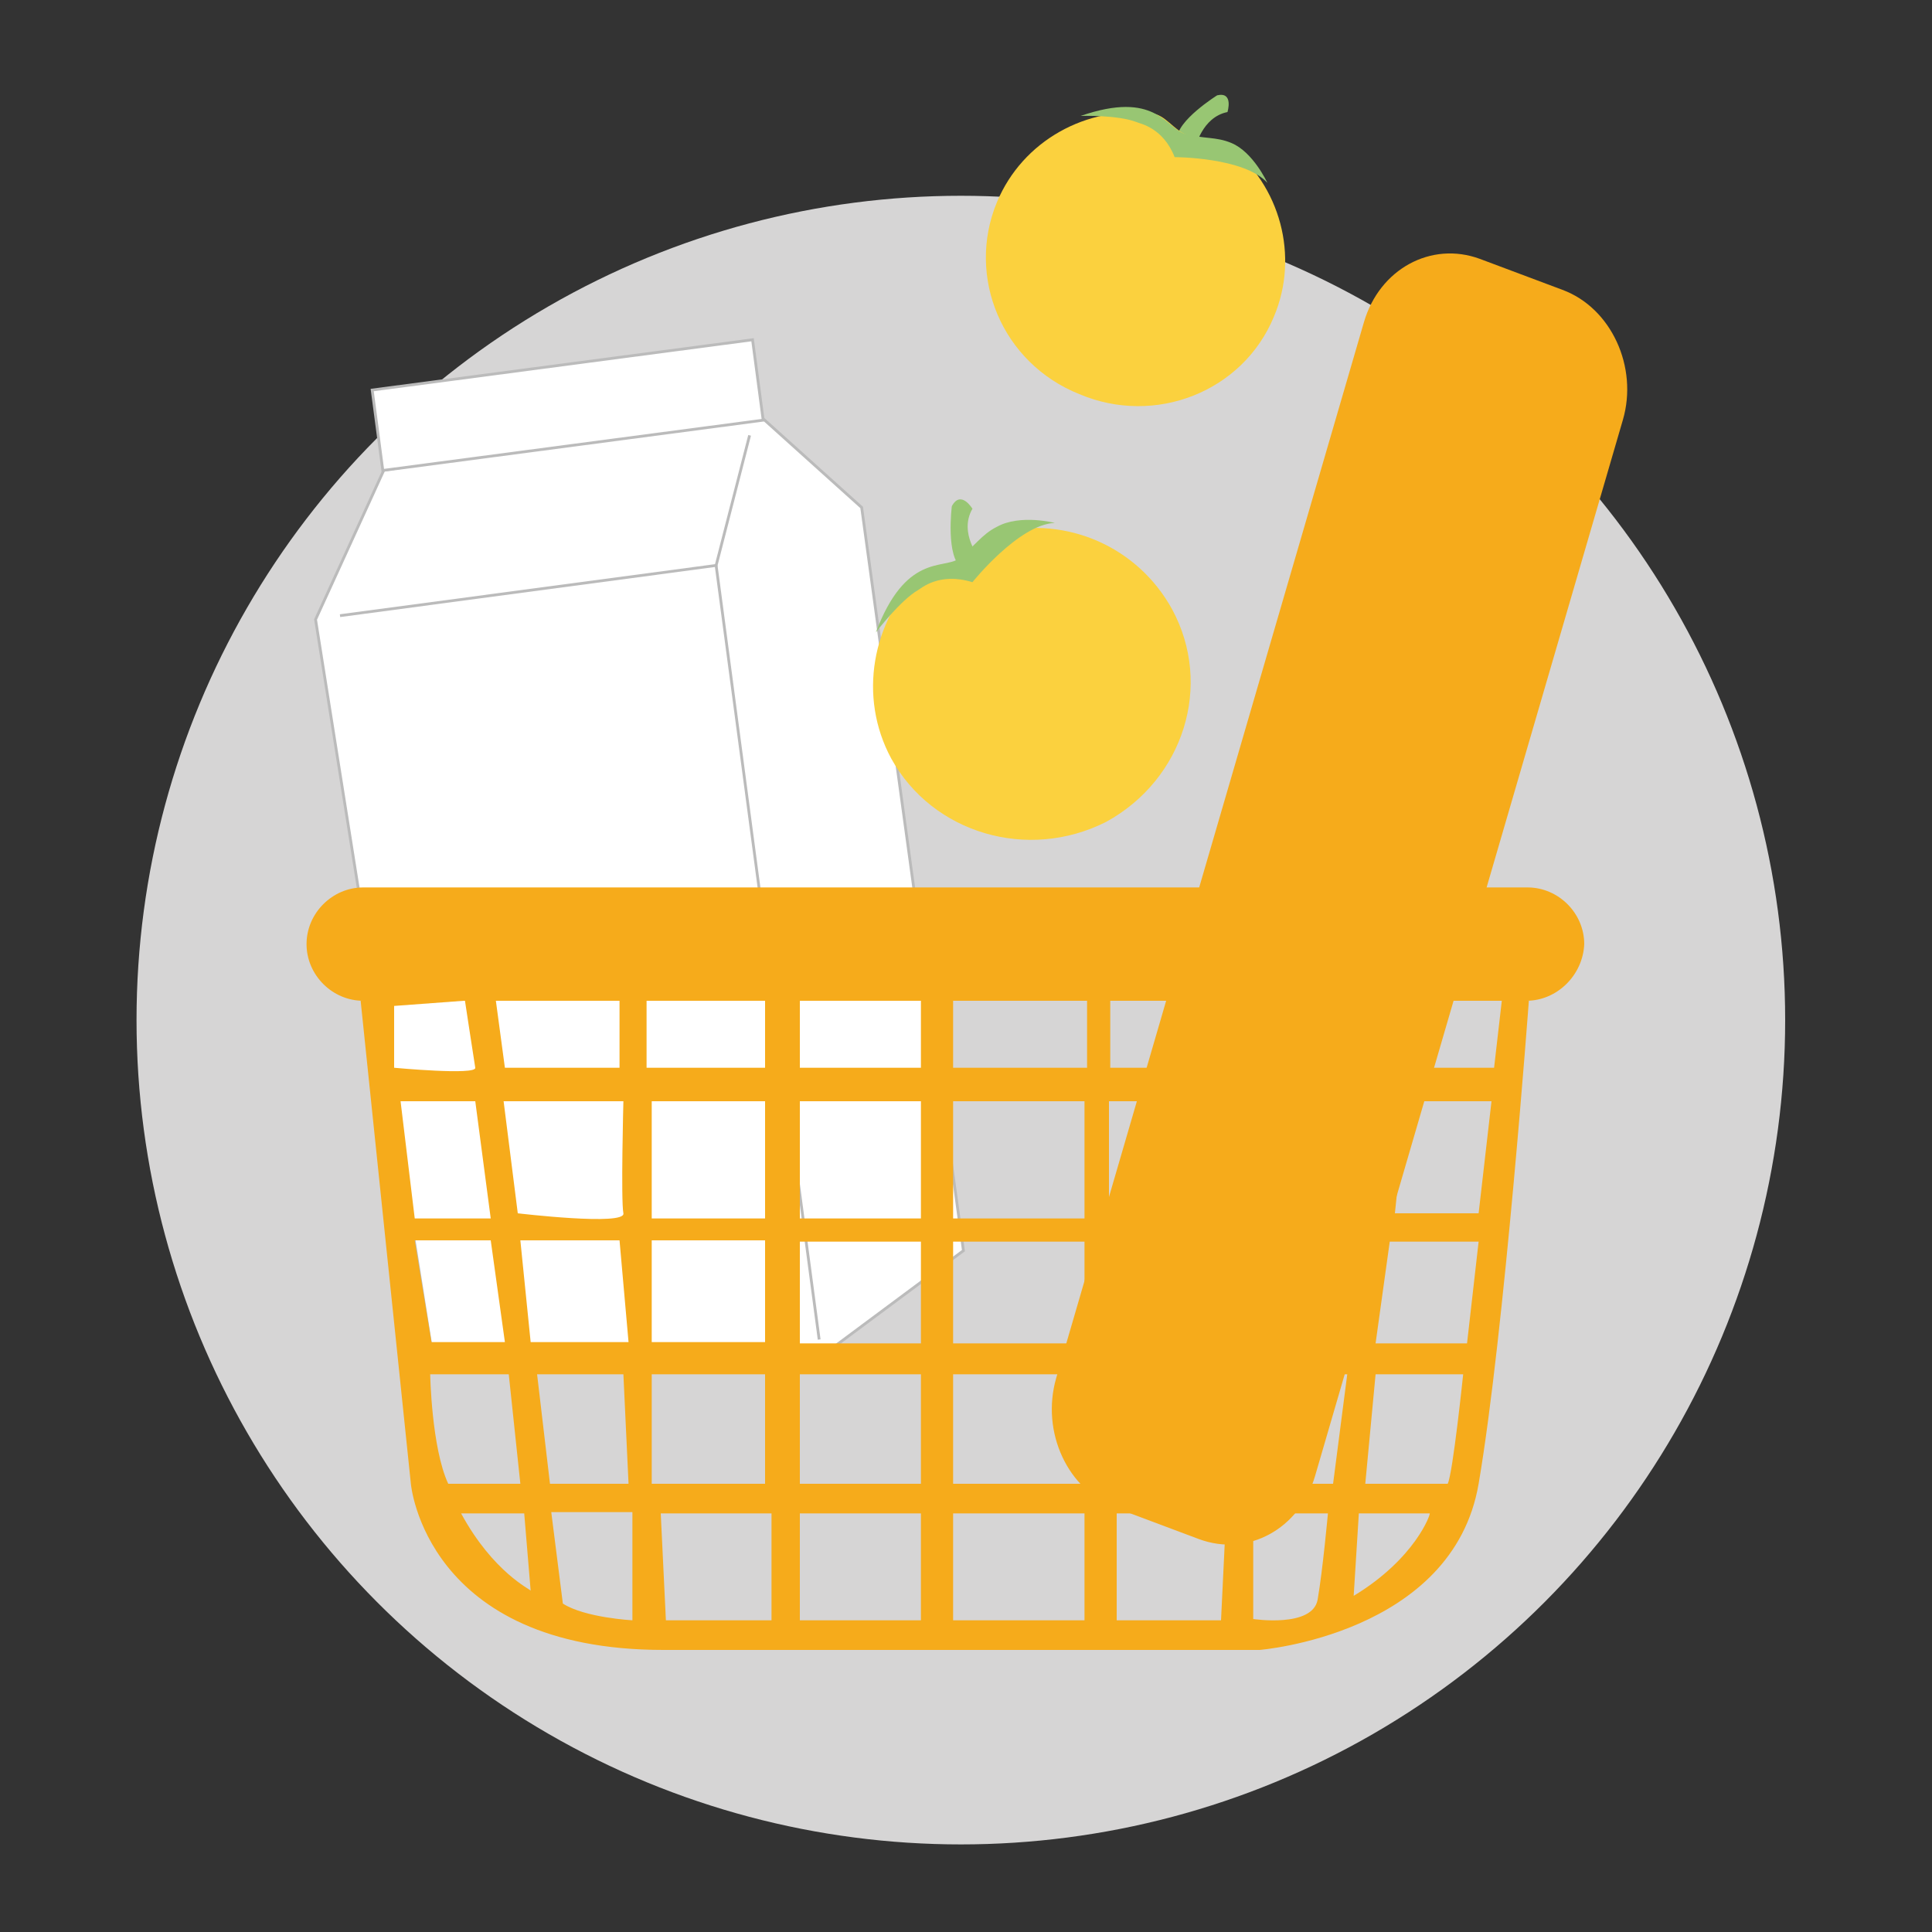 <?xml version="1.0" encoding="utf-8"?>
<!-- Generator: Adobe Illustrator 21.0.0, SVG Export Plug-In . SVG Version: 6.00 Build 0)  -->
<svg version="1.1" id="Layer_1" xmlns="http://www.w3.org/2000/svg" xmlns:xlink="http://www.w3.org/1999/xlink" x="0px"
     y="0px"
     viewBox="0 0 150 150" style="enable-background:new 0 0 150 150;" xml:space="preserve">
<rect x="0" y="0" width="150" height="150" fill="#333333" stroke="none"/>
<style type="text/css">
	.st0{fill:#D6D5D5;}
	.st1{fill:#F3DAC9;}
	.st2{fill-rule:evenodd;clip-rule:evenodd;fill:#8F8F95;}
	.st3{fill:#FFFFFF;stroke:#777777;stroke-width:0.216;stroke-miterlimit:10;}
	.st4{fill:#98C673;}
	.st5{fill: #FBD13E99;}
	.st6{fill:#F6AB1B;}
	.st7{fill:none;stroke:#8F8F95;stroke-width:0.893;stroke-miterlimit:10;}
	.st8{fill:#71B044;}
	.st9{fill:#5F605F;}
	.st10{fill:#FFFFFF;}
	.st11{fill:#FFFFFF;stroke:#BBBBBB;stroke-width:0.217;stroke-miterlimit:10;}
	.st12{fill:#F6AB1B;}
	.st13{fill:#F6AB1B;}
	.st14{fill:#FDF1E8;}
	.st15{fill:#F6AB1B;}
	.st16{fill:#B26B6B;}
	.st17{fill:#FFFFFF;stroke:#BBBBBB;stroke-width:0.231;stroke-miterlimit:10;}
	.st18{fill:none;stroke:#BBBBBB;stroke-width:0.152;stroke-miterlimit:10;}
	.st19{fill:#F3DAC9;stroke:#BBBBBB;stroke-width:0.205;stroke-miterlimit:10;}
	.st20{fill:none;stroke:#BBBBBB;stroke-width:0.219;stroke-miterlimit:10;}
	.st21{fill:none;}
	.st22{fill:none;stroke:#FBD13E;stroke-width:8.335615e-02;stroke-miterlimit:10;}
	.st23{fill:#CE515E;}
	.st24{fill:#F3DAC9;stroke:#BBBBBB;stroke-width:0.215;stroke-miterlimit:10;}
</style>
    <circle class="st0" cx="74.6" cy="79.2" r="64"/>
    <g>
	<polygon class="st11" points="66.9,39.4 58.9,32.2 29.8,36.5 24.5,48.1 33.6,105.4 63.9,105.2 74.8,97.1 	"/>
        <polyline class="st11" points="58.2,33.8 55.6,43.9 26.4,47.8 	"/>
        <line class="st11" x1="55.6" y1="43.9" x2="63.6" y2="104"/>

        <rect x="29.2" y="28.3" transform="matrix(0.991 -0.131 0.131 0.991 -3.748 6.062)" class="st11"
              width="29.8" height="6.3"/>
</g>
    <path class="st12" d="M86.7,117.1l6.4,2.4c3.8,1.4,7.8-0.8,9-4.9l23.9-82c1.2-4.1-0.9-8.7-4.7-10.1l-6.4-2.4c-3.8-1.4-7.8,0.8-9,4.9
	L82,107C80.8,111.2,82.9,115.7,86.7,117.1z"/>
    <g>
	<path class="st4" d="M76.1,43.4c0,0-1.7-2-0.6-3.9c0,0-0.9-1.5-1.6-0.2c0,0-0.5,4,0.8,4.8L76.1,43.4z"/>
        <path class="st5" d="M69.2,58.9c-2.6-4.8-1.5-10.7,2.3-14.4c0.8-0.8,2.2-0.6,3.3-1.1c1-0.6,1.7-1.8,2.8-2.1
		c5.2-1.2,10.7,1.1,13.4,6c3.2,5.9,0.9,13.2-5.1,16.5C79.8,66.9,72.4,64.7,69.2,58.9z"/>
        <path class="st4" d="M68,49.1c0,0,1.9-2.5,3.3-3.3c0.2-0.1,1.6-1.4,4.2-0.6c0,0,3.6-4.5,6.4-4.6c0,0-2.7-0.7-4.5,0.3
		c-1.2,0.6-1.7,1.5-3,2.5C73.2,44.2,70.3,43,68,49.1z"/>
</g>
    <path class="st13" d="M102.1,68.4l-5.1-1.9c-0.5-0.2-0.8-0.8-0.7-1.4l0.3-1c0.2-0.6,0.7-0.9,1.3-0.7l5.1,1.9
	c0.5,0.2,0.8,0.8,0.7,1.4l-0.3,1C103.1,68.3,102.6,68.6,102.1,68.4z"/>
    <path class="st13" d="M108.9,45.5l-5.1-1.9c-0.5-0.2-0.8-0.8-0.7-1.4l0.3-1c0.2-0.6,0.7-0.9,1.3-0.7l5.1,1.9
	c0.5,0.2,0.8,0.8,0.7,1.4l-0.3,1C110,45.4,109.4,45.7,108.9,45.5z"/>
    <path class="st13" d="M105.9,56.5l-5.1-1.9c-0.5-0.2-0.8-0.8-0.7-1.4l0.3-1c0.2-0.6,0.7-0.9,1.3-0.7l5.1,1.9
	c0.5,0.2,0.8,0.8,0.7,1.4l-0.3,1C107,56.4,106.4,56.7,105.9,56.5z"/>
    <path class="st13" d="M99.9,78.6l-5.1-1.9c-0.5-0.2-0.8-0.8-0.7-1.4l0.3-1c0.2-0.6,0.7-0.9,1.3-0.7l5.1,1.9c0.5,0.2,0.8,0.8,0.7,1.4
	l-0.3,1C101,78.5,100.5,78.8,99.9,78.6z"/>
    <path class="st13" d="M97,89.7l-5.1-1.9c-0.5-0.2-0.8-0.8-0.7-1.4l0.3-1c0.2-0.6,0.7-0.9,1.3-0.7l5.1,1.9c0.5,0.2,0.8,0.8,0.7,1.4
	l-0.3,1C98.1,89.6,97.5,89.9,97,89.7z"/>
    <g>
	<path class="st6" d="M118.5,77.7H28.2c-2.4,0-4.4-2-4.4-4.4v0c0-2.4,2-4.4,4.4-4.4h90.4c2.4,0,4.4,2,4.4,4.4v0
		C122.9,75.7,120.9,77.7,118.5,77.7z"/>
        <path class="st6" d="M116.6,77.7l-0.6,5.2h-6.5l0.6-5.2h-2.1l-0.7,5.5h-8.8v-5.5h-2.1l-0.4,5.2h-9.8v-5.2h-1.8v5.2H74v-5.2h-2.5
		v5.2h-9.4v-5.2h-2.7v5.2h-9.2v-5.2h-2.1v5.2h-8.9l-0.7-5.2h-2.4c0,0,0.7,4.6,0.8,5.2c0.1,0.6-6.3,0-6.3,0v-4.8l5.4-0.4h-8l3.9,37.5
		c0,0,1.1,12.9,19.6,12.9h46.3c0,0,15-1.2,17-12.9c2-11.7,3.9-37.5,3.9-37.5H116.6z M48.4,85.5c0,0-0.2,7.7,0,8.7c0.2,1-8.2,0-8.2,0
		l-1.1-8.7H48.4z M31.1,85.5h5.8l1.2,9.1h-5.9L31.1,85.5z M38.1,96.3l1.1,7.9h-5.7l-1.3-7.9H38.1z M33.4,106.7h6.1l0.9,8.5h-5.6
		C33.5,112.4,33.4,106.7,33.4,106.7z M35.8,117.5h4.9l0.5,6C41.2,123.4,38.3,122.1,35.8,117.5z M40.4,96.3h7.7l0.7,7.9h-7.6
		L40.4,96.3z M41.7,106.7h6.7l0.4,8.5h-6.1L41.7,106.7z M49.1,125.8c0,0-3.7-0.2-5.4-1.3l-0.9-7.1h6.3V125.8z M50.6,85.5h8.8v9.1
		h-8.8V85.5z M50.6,96.3h8.8v7.9h-8.8V96.3z M50.6,106.7h8.8v8.5h-8.8V106.7z M59.8,125.8h-8.1l-0.4-8.3h8.6V125.8z M71.5,125.8
		h-9.4v-8.3h9.4V125.8z M71.5,115.2h-9.4v-8.5h9.4V115.2z M71.5,104.3h-9.4v-7.9h9.4V104.3z M71.5,94.6h-9.4v-9.1h9.4V94.6z
		 M84.3,125.8H74v-8.3h10.2V125.8z M84.3,115.2H74v-8.5h10.2V115.2z M84.3,104.3H74v-7.9h10.2V104.3z M84.3,94.6H74v-9.1h10.2V94.6z
		 M94.8,125.8h-8.1v-8.3h8.5L94.8,125.8z M95.1,115.2h-9.1v-8.5h9.1V115.2z M95.1,104.3h-9.1v-7.9h9.4L95.1,104.3z M95.5,94.6h-9.4
		v-9.1h9.8L95.5,94.6z M97.8,85.5h9l-1.3,8.7h-7.8V85.5z M102.3,124.2c-0.4,2.2-5,1.5-5,1.5v-8.2h5.8
		C103.1,117.5,102.7,121.9,102.3,124.2z M103.5,115.2h-5.7v-8.5h6.8L103.5,115.2z M97.8,104.3v-7.9h7.8l-0.9,7.9H97.8z M105.1,123.9
		l0.4-6.4h5.5C111.1,117.5,109.9,121,105.1,123.9z M112.4,115.2H106l0.8-8.5h6.8C113.6,106.7,112.8,114.4,112.4,115.2z M113.9,104.3
		h-7.1l1.1-7.9h6.9L113.9,104.3z M114.8,94.2h-6.5l0.9-8.7h6.6L114.8,94.2z"/>
</g>
    <g>
	<path class="st4" d="M92.8,11.5c0,0,0.5-2.4,2.5-2.8c0,0,0.5-1.6-0.8-1.3c0,0-3.2,2-3.1,3.4L92.8,11.5z"/>
        <path class="st5" d="M77.4,15.7c2-4.8,7-7.5,12-6.9c1.1,0.1,1.7,1.3,2.8,1.7c1,0.4,2.3,0.1,3.2,0.8c4,3.1,5.5,8.6,3.5,13.3
		c-2.4,5.8-9.2,8.5-15.1,6C77.8,28.2,75,21.5,77.4,15.7z"/>
        <path class="st4" d="M83.9,9c0,0,2.9-0.1,4.4,0.5c0.2,0.1,2,0.4,2.9,2.7c0,0,5.4,0,7.2,2c0,0-1.1-2.4-2.8-3.1
		c-1.2-0.5-2.1-0.3-3.6-0.7C90.5,9.9,89.7,7,83.9,9z"/>
</g>
</svg>
